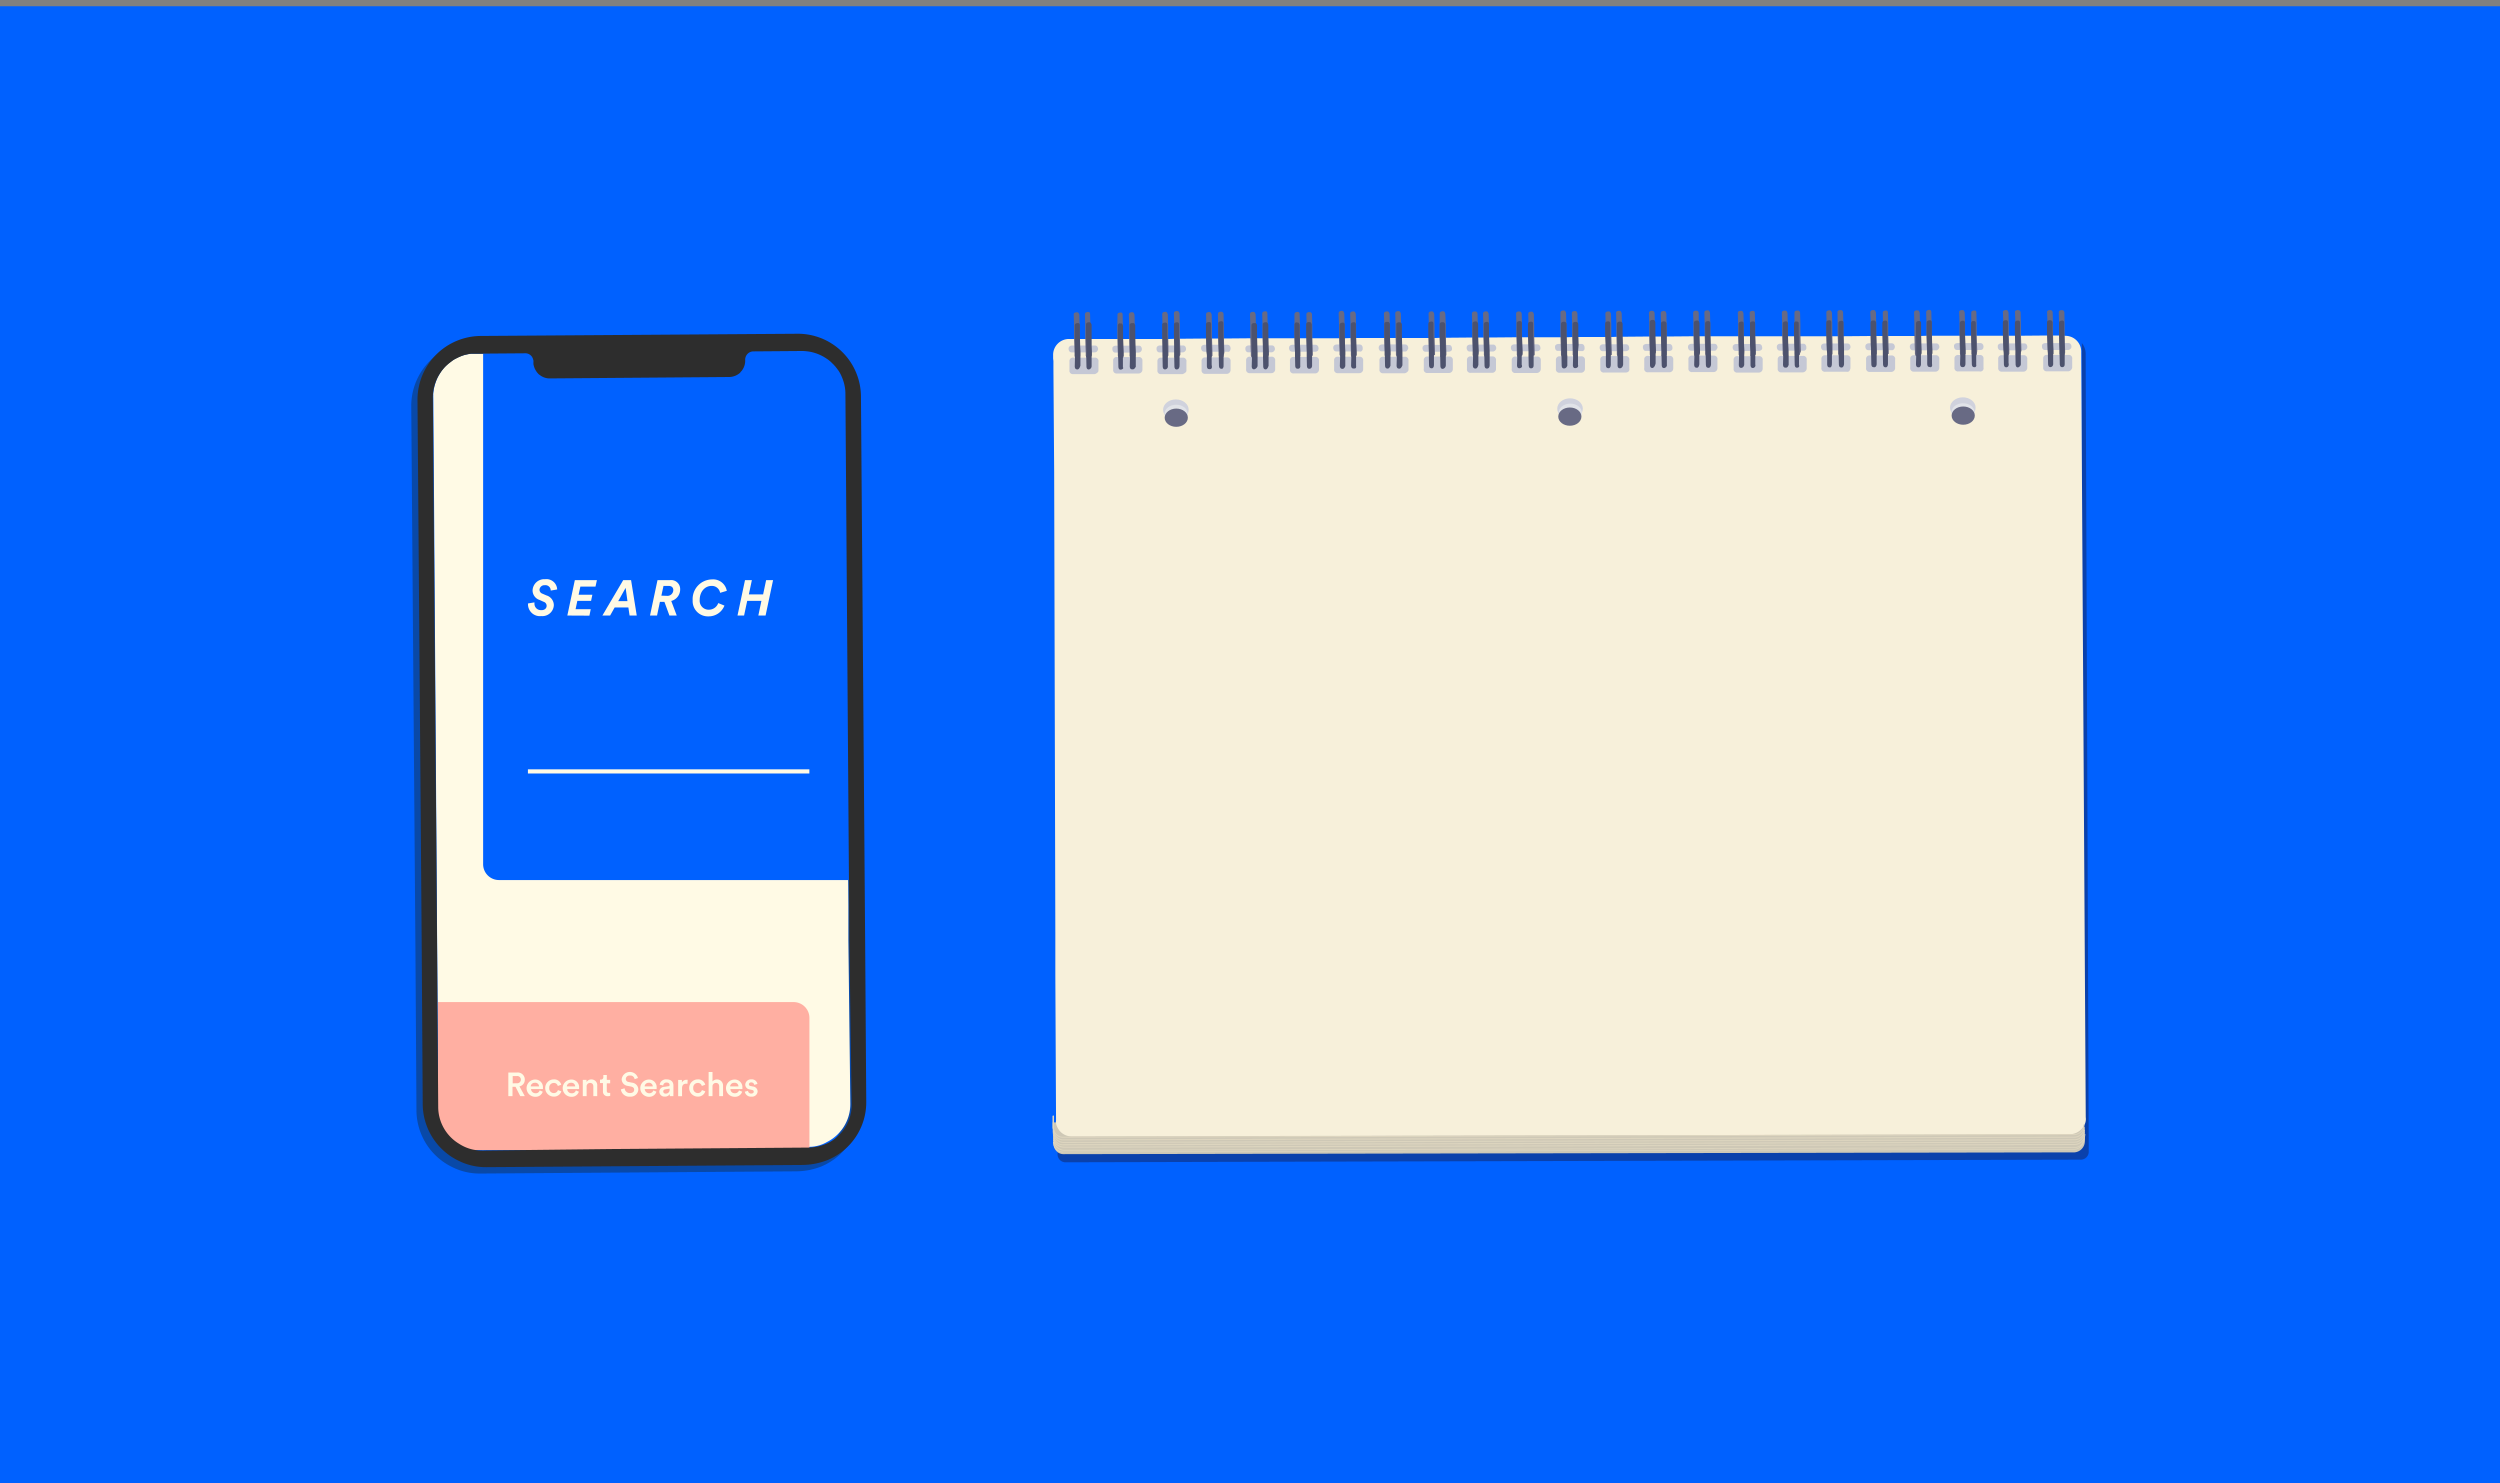 <svg id="Layer_1" data-name="Layer 1" xmlns="http://www.w3.org/2000/svg" viewBox="0 0 600 356"><rect x="0" y="0" width="600" height="356" fill="#808080" stroke="none"/><defs><style>.cls-1{fill:#0061ff;}.cls-2{fill:#fbc304;}.cls-3{fill:#19163a;opacity:0.42;isolation:isolate;}.cls-4{fill:#cec8b6;}.cls-5{fill:#f7f0da;}.cls-6{fill:#ddd5bf;}.cls-7{fill:none;}.cls-8{fill:#c5c8d5;}.cls-9{fill:#686a84;}.cls-10{fill:#4d526d;}.cls-11{fill:#d0d2dd;}.cls-12{fill:#e1e3e8;}.cls-13{fill:#123660;opacity:0.55;}.cls-14{fill:#fffae5;}.cls-15{fill:#ffafa2;}.cls-16{fill:#2d2d2d;}</style></defs><title>search-splash</title><rect class="cls-1" y="1.5" width="600" height="356"/><path class="cls-2" d="M362.33,178.49a5.82,5.82,0,0,0-.54-1A4.9,4.9,0,0,1,362.33,178.49Z"/><path class="cls-3" d="M499.65,82.34h0a4.14,4.14,0,0,1,.91,2.82l.74,191.16a1.92,1.92,0,0,1-2,2l-243.48.63a1.9,1.9,0,0,1-2-2l0-2.6h0l.21,0,.41,0h.93l243.89-.67"/><path class="cls-4" d="M497.89,276.57,255.33,277a2.35,2.35,0,0,1-2.43-2.35l-.06-.62-.07-.61,0-.53-.06-.61-.06-.62,0-2.29h0l.41,0,246.7-.65.41-.05,0,1.15.06.61.06.62,0,1.14.08,1.76A2.71,2.71,0,0,1,497.89,276.57Z"/><path class="cls-5" d="M500.32,269.87a4,4,0,0,1-3.6,2.35l-239.44.52a3.78,3.78,0,0,1-3.57-2.33,2.58,2.58,0,0,1-.26-1.53h0l-.17-34.82V223.87L253,113.36l-.18-24.84V87.38l0-.73-.07-.62,0-.73a3.81,3.81,0,0,1,4-3.94l1.46,0h1.14l1.67,0h1.14l6.56,0h1.14l1.67,0h1.14l6.76,0h0l1.15,0,1.55-.06h1.14l6.65-.06h0l1.14,0,1.67,0h0l1.14,0,6.65-.06h1.15l1.66,0h1.15l6.55,0,1.14,0,1.67,0,1.14,0,6.77,0h1.14l1.55-.06h8.11l1.15,0,1.55,0,1.14,0,6.77,0h1.14l1.55-.06,1.14,0,6.65-.06h1.15l1.66,0h1.15l6.64-.06h0l1.15,0,1.66,0,1.15,0,6.76,0h1.14l1.56-.06h1.14l6.76,0h1.14l1.56-.06h1.14l6.65-.06h0l1.14,0,1.67,0h0l1.14,0,6.65-.06h1.14l1.67,0h1.14l6.76,0,1.15,0,1.55,0,1.14,0,6.76,0h1.15l1.66,0h1.15l6.44,0h1.14l1.67,0,1.14,0,6.65-.06,1.14,0,1.67,0h1.14l6.77,0h1.14l1.55-.06h1.14l6.77,0,1.14,0,1.67,0h1.14l6.44,0h1.15l1.66,0h1.14l6.65-.06,1.15,0,1.66,0h0l1.15,0,.32.08a3.8,3.8,0,0,1,3.94,4l1.09,183.54A3,3,0,0,1,500.32,269.87Z"/><path class="cls-6" d="M255.15,273.08a2.44,2.44,0,0,1-1.72-.69,2.57,2.57,0,0,1-.76-1.78v-1.14l0-1.68h.25l0,1.67v1.14a2.32,2.32,0,0,0,.68,1.6,2.16,2.16,0,0,0,1.62.62l242.55-.64a2.21,2.21,0,0,0,2.22-2.3h.25a2.49,2.49,0,0,1-2.47,2.55l-242.55.64Z"/><path class="cls-6" d="M255.22,273.7a2.44,2.44,0,0,1-1.73-.69,2.52,2.52,0,0,1-.75-1.78l-.07-.61v-1.15l0-1.68h.25l0,1.67v1.14l.06.6a2.32,2.32,0,0,0,.69,1.62,2.16,2.16,0,0,0,1.61.62l242.55-.64a2.29,2.29,0,0,0,1.6-.69,2.16,2.16,0,0,0,.62-1.61h.25a2.43,2.43,0,0,1-.69,1.8,2.57,2.57,0,0,1-1.78.76l-242.54.64Z"/><path class="cls-6" d="M255.07,274.89a.88.88,0,0,1-.29-.05l-.2,0h0a2.46,2.46,0,0,1-1.79-2.44H253a2.22,2.22,0,0,0,1.58,2.19,1.09,1.09,0,0,1,.26,0,.53.53,0,0,0,.41,0h.05L497.84,274l.61-.06a2.32,2.32,0,0,0,1.62-2.24h.25a2.56,2.56,0,0,1-1.82,2.48l-.64.07-242.53.64A.63.63,0,0,1,255.07,274.89Z"/><path class="cls-6" d="M255.36,275.46a3,3,0,0,1-1.81-.68,2.15,2.15,0,0,1-.74-1.8h.25a1.91,1.91,0,0,0,.65,1.59,2.67,2.67,0,0,0,1.66.63l242.54-.64a2.54,2.54,0,0,0,1.6-.65,2.35,2.35,0,0,0,.71-1.77h.25a2.58,2.58,0,0,1-2.55,2.66Z"/><path class="cls-6" d="M255.34,276.19a2.68,2.68,0,0,1-2.23-1.41,2.82,2.82,0,0,1-.35-1.26l.25,0a2.52,2.52,0,0,0,2.33,2.44l242.54-.64h0a2.31,2.31,0,0,0,2-1.2,1.51,1.51,0,0,0,.24-.91l0-.32.24,0c0,.11,0,.22,0,.31a1.61,1.61,0,0,1-.29,1,2.56,2.56,0,0,1-2.23,1.31h0Z"/><path class="cls-6" d="M255.14,276.62a2.35,2.35,0,0,1-2.36-1.94l-.07-.63.25,0,.07.62a2.1,2.1,0,0,0,2.11,1.73h0l242.55-.64a2.14,2.14,0,0,0,2.17-1.78,1,1,0,0,1,.06-.38,1.2,1.2,0,0,0,.08-.28l.25,0a2.46,2.46,0,0,1-.09.31.63.63,0,0,0-.05.29v0h0a2.39,2.39,0,0,1-2.42,2l-242.55.64Z"/><path class="cls-6" d="M255.28,274.32a2.48,2.48,0,0,1-2.48-2.47l-.13-1.23v-1.15l0-1.68h.25l0,1.67v1.14l.13,1.22a2.22,2.22,0,0,0,2.23,2.24h.07l242.54-.65a2.28,2.28,0,0,0,1.61-.68,2.24,2.24,0,0,0,.62-1.61h.25a2.48,2.48,0,0,1-2.47,2.55l-242.55.65Z"/><line class="cls-7" x1="479.44" y1="84.01" x2="479.47" y2="82.34"/><line class="cls-7" x1="486.44" y1="82.35" x2="486.41" y2="84.02"/><path class="cls-8" d="M485.59,89.2H480.5a.83.83,0,0,1-.93-.95V86.18a.83.83,0,0,1,.94-.93h5.1a.82.82,0,0,1,.93.94v2.08A.93.93,0,0,1,485.59,89.2Z"/><path class="cls-8" d="M485.79,84.08l-5.62,0c-.41,0-.66-.35-.7-.76l0-.2c-.05-.42.34-.66.76-.71l5.62,0c.41,0,.66.34.7.76l0,.2A.9.9,0,0,1,485.79,84.08Z"/><path class="cls-9" d="M482.15,85.08h0c-.19.23-.37.46-.58.48a.84.84,0,0,1-.54-.26.13.13,0,0,1,0-.2l-.09-.82-.05-1.56-.08-2.7,0-2.28L480.7,75c-.05-.41.25-.54.66-.59l.21,0c.32.07.34.28.47.58l.07,2.69,0,2.29.07,2.7.06,1.55,0,.73Z"/><path class="cls-10" d="M481.53,88.16c-.41,0-.54-.25-.59-.66L480.89,85l0-.21-.08-.82-.06-1.56-.07-2.69,0-2.29c0-.41.26-.54.67-.59l.2,0c.32.07.34.28.37.48l0,2.29.07,2.7.06,1.55,0,.73,0,.21h0l0,2.28C482.22,87.78,481.94,88.12,481.53,88.16Z"/><path class="cls-9" d="M484.92,84.69a.46.46,0,0,1-.07.32.93.93,0,0,1-.49.37.89.89,0,0,1-.54-.26.14.14,0,0,1,0-.21h0l0-.73-.05-1.55-.07-2.7,0-2.28L483.6,75c-.05-.41.25-.55.66-.59a.15.15,0,0,0,.21,0,.66.66,0,0,1,.48.58l.07,2.69h0l0,2.29.08,2.69h0l.05,1.56Z"/><path class="cls-10" d="M484.34,88.19c-.41,0-.54-.26-.59-.67L483.7,85l0-.21h0l0-.73h0l-.06-1.55-.07-2.7,0-2.28c0-.42.26-.55.67-.59l.21,0c.32.07.34.27.36.48h0l0,2.28.07,2.7h0L485,84l0,.73,0,.42,0,2.28C485,87.8,484.64,88.05,484.34,88.19Z"/><path class="cls-8" d="M496.4,89.12h-5.1a.83.83,0,0,1-.93-.94V86.11a.82.82,0,0,1,.94-.93h5.09a.82.82,0,0,1,.93.94v2.08A1.08,1.08,0,0,1,496.4,89.12Z"/><path class="cls-8" d="M496.39,84l-5.62,0c-.41,0-.66-.34-.7-.75l0-.21c-.05-.41.34-.66.76-.7l5.62,0c.41,0,.66.35.7.76l0,.21A.92.92,0,0,1,496.39,84Z"/><path class="cls-9" d="M492.75,85h0c-.18.22-.37.45-.57.47a.88.88,0,0,1-.55-.25.15.15,0,0,1,0-.21l-.09-.82,0-1.56L491.4,80l0-2.29L491.3,75c-.05-.41.25-.55.66-.59a.15.15,0,0,0,.21,0,.63.63,0,0,1,.47.57l.08,2.7,0,2.28.07,2.7.06,1.55,0,.73Z"/><path class="cls-10" d="M492.13,88.11c-.41,0-.54-.26-.59-.67L491.49,85l0-.21-.08-.82-.06-1.55-.07-2.7,0-2.28c0-.42.26-.55.67-.59a.15.15,0,0,0,.21,0,.64.64,0,0,1,.47.57l0,2.29.07,2.69.06,1.56,0,.73,0,.2h0l0,2.29C492.82,87.72,492.54,88.06,492.13,88.11Z"/><path class="cls-9" d="M495.47,85.16a.85.85,0,0,1-.48.36.83.83,0,0,1-.55-.25c-.11-.09,0-.21-.14-.3h0l0-.73-.05-1.55-.07-2.7,0-2.28-.07-2.7c-.05-.41.25-.55.66-.59a.15.15,0,0,0,.21,0,.63.63,0,0,1,.47.57l.05,2.49h0l0,2.29.07,2.7h0l.06,1.55,0,.73A.54.54,0,0,0,495.47,85.16Z"/><path class="cls-10" d="M494.94,88.13c-.41,0-.54-.26-.59-.67L494.3,85l0-.2h0l0-.74-.06-1.55-.07-2.7,0-2.28c-.05-.41.25-.55.66-.59l.21,0c.32.07.34.28.36.48h0l0,2.29.07,2.69h0l.06,1.56,0,.73,0,.41,0,2.28C495.54,87.86,495.35,88.09,494.94,88.13Z"/><line class="cls-7" x1="465.33" y1="82.35" x2="465.41" y2="84.11"/><line class="cls-7" x1="458.24" y1="84.13" x2="458.27" y2="82.46"/><path class="cls-8" d="M464.48,89.2h-5.09a.83.83,0,0,1-.93-.95V86.18a.83.83,0,0,1,.94-.93h5.1a.82.82,0,0,1,.93.94v2.08A.93.93,0,0,1,464.48,89.2Z"/><path class="cls-8" d="M464.68,84.08l-5.62,0c-.41,0-.66-.35-.7-.76l0-.21c0-.41.34-.66.76-.7l5.62,0c.41,0,.65.34.7.75l0,.21C465.37,83.7,465,84.15,464.68,84.08Z"/><path class="cls-9" d="M460.9,84.79a.52.52,0,0,1-.16.43c-.09.11-.28.34-.48.36a.87.87,0,0,1-.55-.26c-.11-.09,0-.2-.13-.29h0l0-.73-.06-1.56-.07-2.7,0-2.28-.07-2.7c0-.41.25-.54.67-.59a.13.13,0,0,0,.2,0c.32.07.34.28.48.58l.07,2.69h0l0,2.29.07,2.7.05,1.55Z"/><path class="cls-10" d="M460.42,88.16c-.41,0-.54-.25-.59-.66l.07-2.4,0-.21h0l0-.73h0l0-1.55-.07-2.7,0-2.28c0-.42.25-.55.67-.59l.2,0c.32.07.34.27.36.48h0l0,2.28.07,2.7.06,1.55,0,.73-.16.44,0,2.28C461,87.89,460.74,88.23,460.42,88.16Z"/><path class="cls-9" d="M463.74,85h0c-.19.23-.37.46-.58.48s-.43-.17-.55-.26,0-.2-.13-.3h0l0-.73-.06-1.55-.07-2.7,0-2.28-.07-2.7c0-.41.26-.54.67-.59l.2,0c.32.07.34.28.37.48l.07,2.7h0l0,2.29.07,2.69.05,1.56,0,.73h0Z"/><path class="cls-10" d="M463.12,88.09c-.41,0-.55-.25-.59-.67l0-2.49,0-.2h0l0-.73-.06-1.56-.07-2.69,0-2.29c0-.41.26-.54.67-.59l.2,0c.32.07.34.28.37.48h0l0,2.29.07,2.7.06,1.55,0,.73h0l0,.21-.09.11,0,2.28C463.83,87.91,463.55,88.26,463.12,88.09Z"/><path class="cls-8" d="M475.08,89.14H470a.82.82,0,0,1-.93-.94V86.13a.82.82,0,0,1,.94-.93h5.1a.82.82,0,0,1,.93.94v2.08A.77.77,0,0,1,475.08,89.14Z"/><path class="cls-8" d="M475.28,84l-5.62,0c-.41,0-.66-.34-.7-.76l0-.2c-.05-.41.34-.66.76-.7l5.62,0c.41,0,.66.35.7.76l0,.2C476,83.85,475.69,84,475.28,84Z"/><path class="cls-9" d="M471.64,85h0c-.18.22-.37.45-.57.47a.88.88,0,0,1-.55-.25c-.11-.1,0-.21-.14-.3h0l0-.73-.05-1.56L470.29,80l0-2.29L470.19,75c-.05-.42.25-.55.66-.59a.15.15,0,0,0,.21,0c.32.07.34.27.47.57l.08,2.7h0l0,2.28.07,2.7h0l.06,1.55,0,.73Z"/><path class="cls-10" d="M471,88.11c-.41,0-.54-.26-.59-.67l.07-2.4,0-.2h0l0-.74h0l-.06-1.55-.07-2.7,0-2.28c0-.41.25-.55.67-.59l.2,0c.32.07.34.28.36.48h0l0,2.29.07,2.69.06,1.56,0,.73,0,.2h0l0,2.29C471.73,87.93,471.34,88.18,471,88.11Z"/><path class="cls-9" d="M474.43,84.84a.46.46,0,0,1-.07.32.85.85,0,0,1-.48.36.88.88,0,0,1-.55-.25c-.11-.09,0-.21-.14-.3l0-.73-.05-1.55h0L473.1,80l0-2.29h0l0-2.6c0-.41.26-.55.67-.59l.2,0c.32.07.34.28.36.48l.08,2.7h0l0,2.28h0l.07,2.7.06,1.55h0Z"/><path class="cls-10" d="M473.83,88.13c-.41,0-.54-.26-.59-.67L473.19,85l0-.21,0-.73-.06-1.55h0l-.07-2.7,0-2.28h0c.07-.32.25-.55.57-.48l.21,0c.32.07.34.28.36.48h0l0,2.29h0l.07,2.7,0,1.55h0l.09.82-.07.32,0,2.29C474.43,87.86,474.15,88.2,473.83,88.13Z"/><line class="cls-7" x1="444.13" y1="82.46" x2="444.09" y2="84.13"/><line class="cls-7" x1="437.03" y1="84.24" x2="436.96" y2="82.48"/><path class="cls-8" d="M443.16,89.22h-5.09a.83.83,0,0,1-.93-1V86.2a.83.83,0,0,1,.95-.93h5.09a.82.82,0,0,1,.93.94v2.08C444.06,88.81,443.8,89.36,443.16,89.22Z"/><path class="cls-8" d="M443.36,84.1l-5.62,0c-.41,0-.66-.35-.7-.76l0-.2c0-.42.35-.66.76-.71l5.62,0c.41,0,.66.34.7.75l0,.21C444,83.83,443.78,84.06,443.36,84.1Z"/><path class="cls-9" d="M439.72,85.1h0c-.18.23-.37.46-.57.48a.87.87,0,0,1-.55-.26.14.14,0,0,1,0-.2l-.08-.83-.06-1.55-.07-2.7,0-2.28-.07-2.7c0-.41.25-.54.67-.59l.2,0c.32.07.34.28.48.58l.07,2.69,0,2.29.07,2.69,0,1.56,0,.73Z"/><path class="cls-10" d="M439.11,88.18c-.42,0-.55-.25-.59-.66l0-2.49,0-.21-.09-.82-.06-1.56-.07-2.69,0-2.29c0-.41.25-.55.66-.59l.21,0c.32.07.34.28.36.48l0,2.29.07,2.69.06,1.56,0,.73,0,.21h0l0,2.28C439.7,87.91,439.43,88.25,439.11,88.18Z"/><path class="cls-9" d="M442.4,84.83a.48.48,0,0,1-.07.32c-.09.11-.28.34-.48.36a.89.89,0,0,1-.55-.26c-.11-.09,0-.2-.14-.3h0l0-.73-.05-1.55-.08-2.7,0-2.28L441,75c-.05-.41.25-.54.66-.59a.14.14,0,0,0,.21,0,.64.64,0,0,1,.47.58l.07,2.69h0l0,2.29.07,2.69h0l.06,1.56Z"/><path class="cls-10" d="M441.92,88.2c-.42,0-.55-.25-.59-.66l-.05-2.49,0-.21h0l0-.73h0l0-1.55-.07-2.7,0-2.29c0-.41.25-.54.67-.58l.2,0c.32.08.34.28.36.49h0l0,2.28.07,2.7h0l.06,1.55,0,.73,0,.41,0,2.29C442.51,87.93,442.24,88.28,441.92,88.2Z"/><path class="cls-8" d="M453.88,89.26h-5.1a.82.82,0,0,1-.92-.94V86.24a.82.82,0,0,1,.94-.93h5.1a.83.83,0,0,1,.93,1v2.08A.94.94,0,0,1,453.88,89.26Z"/><path class="cls-8" d="M454,84.05l-5.62,0c-.41,0-.65-.34-.7-.76l0-.2c0-.41.35-.66.76-.7l5.62,0c.41,0,.66.35.7.76l0,.2C454.67,83.87,454.28,84.12,454,84.05Z"/><path class="cls-9" d="M450.32,85.05h0c-.18.22-.36.45-.57.47a.91.91,0,0,1-.55-.25c-.11-.1,0-.21-.13-.3l0-.73L449,82.68,449,80l0-2.29L448.87,75c0-.42.26-.55.67-.59l.2,0c.32.07.34.27.48.57l.07,2.7,0,2.28.07,2.7.06,1.55,0,.73Z"/><path class="cls-10" d="M449.71,88.13c-.41,0-.55-.26-.59-.67L449.07,85l0-.21,0-.73L449,82.48l-.07-2.7,0-2.28c0-.41.26-.55.67-.59a.14.14,0,0,0,.2,0,.65.65,0,0,1,.48.57l0,2.29.07,2.69.05,1.56,0,.73,0,.2h0l0,2.29C450.42,88,450,88.2,449.71,88.13Z"/><path class="cls-9" d="M453,85.18a.82.82,0,0,1-.48.36c-.21,0-.43-.16-.55-.25a.15.15,0,0,1,0-.21h0l0-.73L452,82.8l-.07-2.7,0-2.28-.07-2.7c0-.41.26-.55.67-.59l.21,0c.32.07.34.28.36.48l.07,2.7h0l0,2.28.07,2.7h0l.06,1.55,0,.73C453.11,84.86,453.13,85.07,453,85.18Z"/><path class="cls-10" d="M452.52,88.15c-.41,0-.55-.26-.59-.67L451.88,85l0-.21h0l0-.73-.06-1.55-.07-2.7,0-2.28c0-.41.26-.55.67-.59l.2,0c.32.07.34.28.36.48h0l0,2.29.07,2.69h0l.06,1.56,0,.73,0,.41,0,2.28C453.11,87.88,452.84,88.22,452.52,88.15Z"/><line class="cls-7" x1="422.93" y1="82.58" x2="422.89" y2="84.24"/><line class="cls-7" x1="415.81" y1="84.14" x2="415.75" y2="82.59"/><path class="cls-8" d="M422.08,89.42H417a.82.82,0,0,1-.93-.94V86.41a.83.83,0,0,1,.95-.93h5.09a.83.83,0,0,1,.93,1v2.07A.94.94,0,0,1,422.08,89.42Z"/><path class="cls-8" d="M422.16,84.22l-5.62,0c-.41,0-.66-.35-.7-.76l0-.2c0-.41.35-.66.76-.7l5.62,0c.41,0,.66.35.7.76l0,.2C423,83.92,422.57,84.17,422.16,84.22Z"/><path class="cls-9" d="M418.59,84.9a.54.54,0,0,1-.16.43c-.09.11-.28.34-.48.36a.88.88,0,0,1-.55-.25c-.11-.1,0-.21-.13-.3h0l0-.73-.05-1.56-.07-2.69,0-2.29-.07-2.69c-.05-.42.25-.55.66-.59a.15.15,0,0,0,.21,0c.32.07.34.27.48.57l.07,2.7h0l0,2.28.08,2.7.05,1.55Z"/><path class="cls-10" d="M417.9,88.3c-.41,0-.54-.26-.59-.67l.07-2.4,0-.21h0l0-.73h0l-.06-1.55-.07-2.7,0-2.28c0-.41.26-.55.67-.59l.2,0c.32.07.34.27.36.48h0l0,2.29.07,2.69.06,1.56,0,.73,0,.41,0,2.28C418.5,88,418.32,88.25,417.9,88.3Z"/><path class="cls-9" d="M421.22,85.15h0c-.19.22-.37.45-.58.47a.84.84,0,0,1-.54-.26.13.13,0,0,1,0-.2h0l0-.73-.05-1.56L420,80.18l0-2.29-.07-2.69c-.05-.41.25-.55.66-.59l.21,0c.32.07.34.27.36.48l.07,2.7h0l0,2.28.07,2.7.06,1.55,0,.73h0Z"/><path class="cls-10" d="M420.71,88.32c-.41,0-.54-.26-.59-.67l0-2.49,0-.21h0l0-.73L420,82.67,420,80l0-2.28c-.05-.41.25-.55.66-.59l.21,0c.32.07.34.27.36.48h0l0,2.28.07,2.7.06,1.55,0,.74h0l0,.2-.09.12,0,2.28A.64.64,0,0,1,420.71,88.32Z"/><path class="cls-8" d="M432.68,89.37h-5.1a.82.82,0,0,1-.93-.94V86.35a.82.82,0,0,1,.94-.93h5.09a.82.82,0,0,1,.93.94v2.08A1,1,0,0,1,432.68,89.37Z"/><path class="cls-8" d="M432.76,84.16l-5.62,0c-.41,0-.66-.35-.7-.76l0-.21c0-.41.35-.66.76-.7l5.62,0c.41,0,.66.35.7.76l0,.21A.63.63,0,0,1,432.76,84.16Z"/><path class="cls-9" d="M429,85.27a.85.85,0,0,1-.48.36.83.83,0,0,1-.55-.25c-.11-.09,0-.21-.13-.3h0l0-.73-.05-1.55-.07-2.7,0-2.28-.07-2.7c0-.41.25-.55.67-.59a.14.14,0,0,0,.2,0c.32.07.34.28.48.57l.07,2.7h0l0,2.28.07,2.7h0l.05,1.56,0,.73C429.1,85,429.12,85.16,429,85.27Z"/><path class="cls-10" d="M428.5,88.24c-.41,0-.54-.26-.58-.67l.06-2.4,0-.2h0l0-.73-.06-1.56L427.86,80l0-2.29c0-.41.26-.54.67-.59l.2,0c.32.07.34.28.37.48h0l0,2.29.07,2.7.06,1.55,0,.73.05.41,0,2.29C429.1,88,429,88.29,428.5,88.24Z"/><path class="cls-9" d="M432,84.86a.46.46,0,0,1-.07.32c-.09.11-.27.34-.48.36a.91.91,0,0,1-.55-.25c-.11-.09,0-.21-.13-.3l0-.73-.06-1.56h0L430.67,80l0-2.29h0l0-2.6c0-.41.26-.55.67-.59a.15.15,0,0,0,.21,0,.63.63,0,0,1,.47.57l.07,2.7h0l0,2.28h0l.07,2.7.06,1.56h0Z"/><path class="cls-10" d="M431.31,88.26c-.41,0-.54-.25-.58-.67l-.05-2.49,0-.2,0-.73-.05-1.56h0l-.07-2.69,0-2.29h0c.07-.32.25-.55.57-.47l.21,0c.32.08.34.28.36.49h0l0,2.28h0l.07,2.7.06,1.55h0l0,.73-.07.32,0,2.29C431.91,88,431.73,88.22,431.31,88.26Z"/><line class="cls-7" x1="401.5" y1="82.5" x2="401.46" y2="84.17"/><line class="cls-7" x1="394.4" y1="84.28" x2="394.44" y2="82.61"/><path class="cls-8" d="M400.65,89.35h-5.1a.83.83,0,0,1-.93-1V86.34a.82.82,0,0,1,.94-.93h5.09a.82.82,0,0,1,.93.94v2.08A.92.92,0,0,1,400.65,89.35Z"/><path class="cls-8" d="M400.64,84.26,395,84.21c-.41.05-.66-.34-.7-.76l0-.2c-.05-.41.34-.66.76-.7l5.62,0c.41,0,.66.35.7.76l0,.2C401.44,84,401.05,84.21,400.64,84.26Z"/><path class="cls-9" d="M397.18,85a.4.4,0,0,1-.07.32c-.09.11-.27.34-.48.36a.91.91,0,0,1-.55-.25c-.11-.1,0-.21-.13-.3l0-.73-.06-1.56-.07-2.69h0l0-2.29-.07-2.69c0-.42.26-.55.67-.59a.14.14,0,0,0,.2,0,.64.64,0,0,1,.48.57l.07,2.7h0l0,2.28.07,2.7.06,1.55Z"/><path class="cls-10" d="M396.59,88.32c-.41,0-.55-.26-.59-.67L396,85.16V84l-.06-1.56,0-2.81h0l0-2.28c0-.41.26-.55.67-.59a.14.14,0,0,0,.2,0c.32.07.35.27.48.57h0l0,2.29.07,2.69.06,1.56h0l0,.73-.07.32,0,2.28C397.18,88.05,396.79,88.29,396.59,88.32Z"/><path class="cls-9" d="M399.81,85.28c-.09.11-.28.34-.48.36a.88.88,0,0,1-.55-.25.15.15,0,0,1,0-.21h0l0-.73-.06-1.56-.07-2.69,0-2.29-.07-2.69c0-.41.26-.55.67-.59l.2,0c.32.07.34.27.48.57l.07,2.7,0,2.28L400,83l.05,1.56,0,.73C400,85.05,399.9,85.17,399.81,85.28Z"/><path class="cls-10" d="M399.4,88.34c-.41,0-.55-.26-.59-.67l-.05-2.49,0-.21h0l0-.73-.06-1.55-.07-2.7,0-2.28c0-.41.26-.55.67-.59a.14.14,0,0,0,.2,0,.65.65,0,0,1,.48.57L400,80l0,2.81,0,1.55,0,.73.05.41,0,2.29A.89.89,0,0,1,399.4,88.34Z"/><path class="cls-8" d="M411.25,89.3h-5.1a.82.82,0,0,1-.93-.94V86.28a.82.82,0,0,1,.94-.93h5.09a.83.83,0,0,1,.93,1v2.08A.93.93,0,0,1,411.25,89.3Z"/><path class="cls-8" d="M411.45,84.18l-5.62,0c-.41,0-.66-.35-.71-.76l0-.21c0-.41.35-.66.76-.7l5.62,0c.41,0,.66.35.7.76l0,.21C412,83.91,411.77,84.25,411.45,84.18Z"/><path class="cls-9" d="M407.81,85.18h0c-.19.23-.37.45-.58.48a.89.89,0,0,1-.54-.26c-.12-.09,0-.21-.14-.3l0-.73-.06-1.55h0l-.07-2.7h0l0-2.28-.07-2.7c0-.41.26-.55.67-.59a.15.15,0,0,0,.21,0,.65.65,0,0,1,.47.57l0,2.81,0,2.29h0l.07,2.7.05,1.55,0,.73Z"/><path class="cls-10" d="M407.19,88.26c-.41,0-.55-.26-.59-.67l.06-2.4V84.05l-.06-1.55-.07-2.7h0l0-2.28c0-.42.26-.55.67-.59l.21,0c.32.07.34.27.47.57l0,2.29h0l.07,2.69L408,84h0l0,.73-.07.32-.09.11,0,2.28C407.78,88,407.51,88.33,407.19,88.26Z"/><path class="cls-9" d="M410.41,85.22a.85.85,0,0,1-.48.36c-.21,0-.43-.16-.55-.25s0-.21-.13-.3h0l0-.73-.06-1.55-.07-2.7,0-2.29-.07-2.69c0-.41.25-.55.67-.59l.2,0c.32.07.34.27.48.57l.07,2.7,0,2.28.07,2.7h0l.05,1.55,0,.74Z"/><path class="cls-10" d="M410,88.28c-.41,0-.55-.25-.59-.67l-.05-2.49,0-.2h0l0-.73-.06-1.56-.07-2.69,0-2.29c0-.41.26-.55.67-.59l.2,0c.32.07.35.28.37.48l0,2.29.08,2.69h0l.05,1.56,0,.73.05.41,0,2.29C410.59,88,410.32,88.35,410,88.28Z"/><line class="cls-7" x1="380.3" y1="82.62" x2="380.26" y2="84.28"/><line class="cls-7" x1="373.29" y1="84.28" x2="373.24" y2="82.72"/><path class="cls-8" d="M379.44,89.46h-5.09a.82.82,0,0,1-.93-.94V86.45a.83.83,0,0,1,.95-.93h5.09a.83.83,0,0,1,.93.95v2.07A.94.94,0,0,1,379.44,89.46Z"/><path class="cls-8" d="M379.53,84.26l-5.62-.05c-.41.05-.66-.34-.7-.76l0-.2c-.05-.41.34-.66.76-.7l5.62,0c.41,0,.66.35.7.76l0,.2A.63.63,0,0,1,379.53,84.26Z"/><path class="cls-9" d="M375.8,85.37c-.1.11-.28.34-.49.36a.88.88,0,0,1-.54-.25c-.12-.1,0-.21-.14-.3h0l0-.73-.05-1.56-.08-2.69,0-2.29,0-2.81c0-.41.25-.54.66-.59l.21,0c.32.07.34.28.48.58l.07,2.69,0,2.29.08,2.69.05,1.56,0,.73Z"/><path class="cls-10" d="M375.39,88.43c-.42,0-.55-.26-.59-.67l-.05-2.49,0-.21h0l0-.73h0l-.05-1.55-.07-2.7,0-2.28c0-.41.25-.55.67-.59a.14.14,0,0,0,.2,0,.65.65,0,0,1,.48.57l0,2.29.08,2.69.05,1.56,0,.73.05.41,0,2.29C376,88.16,375.8,88.39,375.39,88.43Z"/><path class="cls-9" d="M378.7,85.28h0c-.19.22-.37.45-.58.47a.88.88,0,0,1-.54-.25c-.12-.09,0-.21-.14-.3h0l0-.73-.05-1.56-.08-2.69,0-2.29-.07-2.69c-.05-.41.25-.55.66-.59l.21,0c.32.07.34.27.47.57l.07,2.7,0,2.28.07,2.7-.05,1.46,0,.73Z"/><path class="cls-10" d="M378.08,88.36c-.41,0-.54-.26-.59-.67l.07-2.4,0-.2h0l0-.73h0l-.05-1.56-.07-2.7,0-2.28c0-.41.25-.55.67-.59a.14.14,0,0,0,.2,0,.65.65,0,0,1,.48.57l0,2.29.08,2.7-.15,1.57,0,.73,0,.21h0l0,2.28C378.88,88.07,378.49,88.31,378.08,88.36Z"/><path class="cls-8" d="M390.05,89.41H385a.82.82,0,0,1-.93-.94V86.39a.83.83,0,0,1,.95-.93h5.09a.82.82,0,0,1,.93.94v2.08C391.15,89,390.78,89.44,390.05,89.41Z"/><path class="cls-8" d="M390.24,84.29l-5.62,0c-.41,0-.66-.35-.7-.76l0-.21c0-.41.35-.66.76-.7l5.62,0c.41,0,.66.35.7.76l0,.21C391.05,84,390.66,84.25,390.24,84.29Z"/><path class="cls-9" d="M386.51,85.41c-.09.11-.27.34-.48.36s-.43-.17-.55-.26a.14.14,0,0,1,0-.2h0l0-.73L385.43,83l-.07-2.69,0-2.29-.07-2.7c0-.41.26-.54.67-.58l.21,0c.32.07.34.28.47.58l.07,2.69,0,2.29.07,2.7.06,1.55,0,.73C386.58,85.09,386.49,85.2,386.51,85.41Z"/><path class="cls-10" d="M386,88.37c-.41,0-.55-.25-.59-.67l0-2.49,0-.2h0l0-.73-.06-1.56L385.23,80l0-2.29c0-.41.25-.54.67-.59l.2,0c.32.07.34.28.36.48l0,2.29.07,2.7.06,1.55,0,.73,0,.41,0,2.29C386.58,88.1,386.31,88.44,386,88.37Z"/><path class="cls-9" d="M389.3,85.22h0a.65.65,0,0,1-.57.48.89.89,0,0,1-.55-.26c-.11-.09,0-.2-.14-.3h0l0-.73L388,82.86l-.07-2.7,0-2.28-.07-2.7c-.05-.41.25-.55.66-.59l.21,0c.32.07.34.28.47.58l.08,2.69,0,2.29.07,2.69.06,1.56,0,.73Z"/><path class="cls-10" d="M388.8,88.39c-.42,0-.55-.25-.59-.66l0-2.49,0-.21h0l0-.73h0l-.06-1.55-.07-2.7,0-2.29c0-.41.25-.54.67-.59a.13.13,0,0,0,.2,0,.65.65,0,0,1,.48.58l0,2.28.07,2.7.05,1.55,0,.73,0,.21h0l0,2.29C389.48,88,389.21,88.35,388.8,88.39Z"/><line class="cls-7" x1="359.09" y1="82.73" x2="359.06" y2="84.4"/><line class="cls-7" x1="351.98" y1="84.3" x2="351.92" y2="82.74"/><path class="cls-8" d="M358.13,89.48H353a.82.82,0,0,1-.93-.94V86.47a.82.82,0,0,1,.94-.93h5.1a.84.84,0,0,1,.93,1v2.08A.93.93,0,0,1,358.13,89.48Z"/><path class="cls-8" d="M358.33,84.37l-5.62,0c-.41,0-.66-.35-.71-.76l0-.21c0-.41.35-.66.76-.7l5.62,0c.41,0,.66.35.71.76l0,.21A.9.9,0,0,1,358.33,84.37Z"/><path class="cls-9" d="M354.67,85.16c-.1.12,0,.21-.08.32h0a.82.82,0,0,1-.48.36c-.2,0-.43-.16-.54-.25s0-.21-.14-.3l0-.73L353.4,83h0l-.07-2.7,0-2.29-.07-2.69c0-.41.26-.55.67-.59a.15.15,0,0,0,.21,0,.63.63,0,0,1,.47.57l.07,2.7h0l0,2.28.07,2.7.06,1.55Z"/><path class="cls-10" d="M354.07,88.45c-.41,0-.55-.26-.59-.67l.06-2.4V84.24l-.06-1.55L353.4,80l0-2.28c0-.42.26-.55.67-.59l.21,0c.32.07.34.27.47.57h0l0,2.28.07,2.7.06,1.56h0l0,.73-.07.32,0,2.28C354.67,88.18,354.39,88.52,354.07,88.45Z"/><path class="cls-9" d="M357.29,85.41a.85.85,0,0,1-.48.36.91.91,0,0,1-.55-.25c-.11-.09,0-.21-.13-.3h0l0-.73-.06-1.55-.07-2.7L356,78l-.07-2.69c0-.41.25-.55.67-.59l.2,0c.32.07.34.27.48.57l.07,2.7,0,2.28.07,2.7h0l.05,1.55,0,.73Z"/><path class="cls-10" d="M356.88,88.47c-.41,0-.55-.26-.59-.67l-.05-2.49,0-.2h0l0-.73-.06-1.56-.07-2.69,0-2.29c0-.41.26-.55.67-.59l.21,0c.31.07.34.28.36.48l0,2.29.07,2.69h0l.05,1.56,0,.73.05.41,0,2.29C357.48,88.2,357.29,88.43,356.88,88.47Z"/><path class="cls-8" d="M368.84,89.52h-5.09a.83.83,0,0,1-.93-1V86.5a.82.82,0,0,1,.95-.92h5.09a.82.82,0,0,1,.93.94v2.08A1,1,0,0,1,368.84,89.52Z"/><path class="cls-8" d="M368.93,84.31l-5.62,0c-.41,0-.66-.35-.7-.76l0-.21c0-.41.35-.66.76-.7l5.62,0c.42,0,.66.35.71.76l0,.21C369.73,84,369.34,84.27,368.93,84.31Z"/><path class="cls-9" d="M365.29,85.31h0c-.19.23-.37.46-.58.48a.89.89,0,0,1-.54-.26c-.12-.09,0-.2-.14-.3l0-.73L364,83l-.07-2.7h0l0-2.28-.07-2.7c0-.41.26-.54.67-.59a.14.14,0,0,0,.21,0,.64.64,0,0,1,.47.58l.07,2.69h0l0,2.29.07,2.69.06,1.56,0,.73Z"/><path class="cls-10" d="M364.67,88.39c-.41,0-.55-.25-.59-.66l.07-2.4,0-1.15-.06-1.55-.07-2.7h0l0-2.28c-.05-.41.25-.55.66-.59l.21,0c.32.07.34.28.36.48h0l0,2.29.07,2.69.06,1.56,0,.73-.07.32-.1.11,0,2.29C365.47,88.1,365.08,88.35,364.67,88.39Z"/><path class="cls-9" d="M368,85.45c-.1.11-.28.34-.49.36a.84.84,0,0,1-.54-.26.13.13,0,0,1,0-.2h0l0-.73-.05-1.56-.07-2.69,0-2.29-.07-2.69c-.05-.42.25-.55.66-.59l.21,0c.32.07.34.27.48.57l.07,2.7,0,2.28.08,2.7.05,1.55,0,.73C368.08,85.13,368.1,85.33,368,85.45Z"/><path class="cls-10" d="M367.48,88.41c-.41,0-.55-.25-.59-.66l-.05-2.49,0-.21h0l0-.73-.06-1.55-.07-2.7,0-2.29c0-.41.26-.54.67-.58l.21,0c.32.07.34.28.36.49l0,2.28.07,2.7.05,1.55,0,.73,0,.41,0,2.29C368.08,88.14,367.89,88.37,367.48,88.41Z"/><line class="cls-7" x1="337.78" y1="82.75" x2="337.74" y2="84.42"/><path class="cls-8" d="M337.13,89.58H332a.82.82,0,0,1-.93-.94V86.56a.82.82,0,0,1,.94-.93h5.1a.83.83,0,0,1,.93.95v2.08C338.12,89.06,337.54,89.53,337.13,89.58Z"/><path class="cls-8" d="M337.22,84.37l-5.62-.05c-.41.05-.66-.34-.71-.75l0-.21c0-.41.35-.66.76-.7l5.62,0c.41,0,.66.35.71.76l0,.21C337.81,84.1,337.54,84.44,337.22,84.37Z"/><path class="cls-9" d="M333.48,85.48c-.09.11-.27.34-.48.36a.88.88,0,0,1-.54-.25c-.12-.09,0-.21-.14-.3h0l0-.73L332.29,83l-.07-2.69,0-2.29-.07-2.69c0-.41.26-.55.67-.59l.21,0c.31.07.34.27.47.57l.07,2.7,0,2.28.07,2.7h0l.06,1.55,0,.73C333.46,85.28,333.58,85.37,333.48,85.48Z"/><path class="cls-10" d="M333,88.45c-.41,0-.55-.26-.59-.67l-.05-2.49,0-.21h0l0-.73-.06-1.55-.07-2.7,0-2.28c0-.41.26-.55.67-.59a.15.15,0,0,0,.21,0,.65.65,0,0,1,.47.57l0,2.29.07,2.69.06,1.56,0,.73,0,.41,0,2.29C333.56,88.18,333.28,88.52,333,88.45Z"/><path class="cls-9" d="M336.27,85.3h0c-.09.11,0,.2,0,0-.18.22-.37.45-.57.47a.91.91,0,0,1-.55-.25c-.11-.1,0-.21-.13-.3h0l0-.73L335,82.93l-.07-2.69,0-2.29-.07-2.69c0-.42.25-.55.67-.59l.2,0c.32.07.34.27.48.57l.07,2.7,0,2.28.07,2.7.05,1.55,0,.73Z"/><path class="cls-10" d="M335.77,88.47c-.41,0-.55-.26-.59-.67l.06-2.4,0-.2h0l0-.73h0l-.06-1.56-.07-2.69,0-2.29c-.05-.41.25-.54.66-.59a.15.15,0,0,0,.21,0,.64.64,0,0,1,.47.58l0,2.28.07,2.7.06,1.55,0,.73,0,.21h0l0,2.28C336.37,88.2,336.09,88.54,335.77,88.47Z"/><path class="cls-8" d="M347.73,89.52h-5.09a.83.83,0,0,1-.93-1V86.5a.83.83,0,0,1,.95-.93h5.09a.82.82,0,0,1,.93.94v2.08A.93.93,0,0,1,347.73,89.52Z"/><path class="cls-8" d="M347.73,84.42l-5.62,0c-.42,0-.66-.35-.71-.76l0-.2c0-.41.35-.66.76-.71l5.62.05c.41-.05.66.35.7.76l0,.2C348.53,84.13,348.14,84.38,347.73,84.42Z"/><path class="cls-9" d="M344.09,85.43c-.1.11-.28.34-.49.36a.89.89,0,0,1-.54-.26.13.13,0,0,1,0-.2h0l0-.74L343,83l-.07-2.7,0-2.28-.07-2.7c0-.41.25-.54.66-.59l.21,0c.32.07.34.28.48.58l.07,2.69,0,2.29.08,2.7.05,1.55,0,.73C344.16,85.11,344.18,85.31,344.09,85.43Z"/><path class="cls-10" d="M343.56,88.39c-.41,0-.55-.25-.59-.67l-.05-2.49,0-.2h0l0-.73-.06-1.56-.07-2.69,0-2.29c0-.41.26-.54.67-.59l.21,0c.32.07.34.28.36.48l0,2.29.07,2.7.05,1.55,0,.73,0,.41,0,2.29C344.16,88.12,343.88,88.46,343.56,88.39Z"/><path class="cls-9" d="M346.9,85.45h0a.54.54,0,0,1-.69.38.84.84,0,0,1-.55-.26.14.14,0,0,1,0-.2h0l0-.73-.06-1.56-.07-2.69,0-2.29,0-2.81c0-.41.26-.54.67-.59l.21,0c.32.07.34.28.47.58L347,78l0,2.29.07,2.69.06,1.56,0,.73Z"/><path class="cls-10" d="M346.28,88.53c-.41,0-.55-.26-.59-.67l-.05-2.49,0-.21h0l0-.73h0l-.06-1.55-.07-2.7,0-2.28c0-.41.26-.55.67-.59a.14.14,0,0,0,.2,0,.65.65,0,0,1,.48.57l0,2.29.07,2.69L347,84.4l0,.73,0,.2h0l0,2.29A.9.9,0,0,1,346.28,88.53Z"/><line class="cls-7" x1="309.46" y1="84.43" x2="309.4" y2="82.88"/><line class="cls-7" x1="316.46" y1="82.77" x2="316.43" y2="84.44"/><path class="cls-8" d="M315.61,89.62h-5.09a.82.82,0,0,1-.93-.94V86.6a.82.82,0,0,1,.94-.93h5.1a.82.82,0,0,1,.93.94v2.08A.93.93,0,0,1,315.61,89.62Z"/><path class="cls-8" d="M315.7,84.41l-5.62,0c-.42,0-.66-.35-.71-.76l0-.21c0-.41.35-.66.76-.7l5.62,0c.41,0,.66.35.7.76l0,.21C316.41,84.23,316.11,84.37,315.7,84.41Z"/><path class="cls-9" d="M312.06,85.41h0c-.19.23-.37.45-.58.47s-.43-.16-.55-.25,0-.21-.13-.3l0-.73-.06-1.55-.07-2.7,0-2.28h0l0-2.61c0-.41.26-.55.67-.59l.21,0c.32.07.34.28.36.48L312,78h0l0,2.28,0,2.61.05,1.55,0,.73Z"/><path class="cls-10" d="M311.44,88.49c-.41,0-.55-.26-.59-.67l-.05-2.49,0-.2,0-.74-.06-1.55-.07-2.7,0-2.28h0c.07-.32.26-.55.58-.48a.13.13,0,0,0,.2,0c.32.07.34.28.48.58h0l0,2.28.08,2.7.05,1.55v.94h0l0,2.28C312.15,88.31,311.76,88.56,311.44,88.49Z"/><path class="cls-9" d="M314.77,85.54a.87.87,0,0,1-.48.37c-.21,0-.43-.17-.55-.26a.14.14,0,0,1,0-.2h0l0-.74-.06-1.55-.07-2.7,0-2.28-.08-2.7c0-.41.26-.54.67-.59a.14.14,0,0,0,.21,0,.64.64,0,0,1,.47.58l.07,2.69h0l0,2.29.07,2.69.06,1.56,0,.73C314.84,85.23,314.87,85.43,314.77,85.54Z"/><path class="cls-10" d="M314.25,88.51c-.41,0-.55-.26-.59-.67l-.05-2.49,0-.2h0l0-.73-.06-1.56-.07-2.69,0-2.29c0-.41.26-.55.67-.59a.14.14,0,0,0,.2,0c.32.07.34.28.48.58h0l0,2.28.07,2.7,0,1.55,0,.73,0,.41,0,2.29C314.84,88.24,314.66,88.47,314.25,88.51Z"/><path class="cls-8" d="M326.21,89.56h-5.09a.83.83,0,0,1-.93-.95V86.55a.82.82,0,0,1,.94-.93h5.1a.82.82,0,0,1,.93.94v2.08A.94.94,0,0,1,326.21,89.56Z"/><path class="cls-8" d="M326.3,84.35l-5.62,0c-.41,0-.66-.35-.71-.76l0-.21c0-.41.35-.65.76-.7l5.62,0c.41,0,.66.34.7.75l0,.21C327.1,84.06,326.73,84.52,326.3,84.35Z"/><path class="cls-9" d="M322.56,85.47c-.09.11-.27.34-.39.25a.89.89,0,0,1-.54-.26c-.12-.09,0-.21-.14-.3h0l0-.73-.06-1.55-.07-2.7,0-2.28-.08-2.7c0-.41.26-.55.67-.59l.21,0c.32.07.34.28.47.57l.07,2.7,0,2.28.07,2.7.06,1.56,0,.73Z"/><path class="cls-10" d="M322.15,88.52c-.41,0-.54-.25-.59-.66l.07-2.4,0-.21h0l0-.73L321.58,83l-.07-2.7,0-2.28c0-.41.25-.55.67-.59l.2,0c.32.07.34.27.36.48l0,2.28.07,2.7.06,1.56,0,.73,0,.41,0,2.28C322.75,88.26,322.47,88.6,322.15,88.52Z"/><path class="cls-9" d="M325.47,85.37h0c-.19.23-.37.46-.58.48a.84.84,0,0,1-.54-.26c-.12-.09,0-.2-.14-.29h0l0-.73L324.18,83l-.07-2.69,0-2.29-.07-2.7c0-.41.26-.54.67-.58l.21,0c.31.07.34.28.47.58l.07,2.69h0l0,2.29.07,2.7h0l.06,1.55,0,.73Z"/><path class="cls-10" d="M324.85,88.45c-.41,0-.55-.25-.59-.66l.06-2.4,0-.21h0l0-.73h0l-.06-1.55-.07-2.7,0-2.28c-.05-.41.25-.55.66-.59l.21,0c.32.07.34.27.36.48h0l0,2.28.07,2.7h0l.06,1.55,0,.74,0,.2-.09.11,0,2.29C325.56,88.28,325.37,88.5,324.85,88.45Z"/><line class="cls-7" x1="295.26" y1="82.88" x2="295.22" y2="84.55"/><line class="cls-7" x1="288.26" y1="84.54" x2="288.29" y2="82.88"/><path class="cls-8" d="M294.41,89.73h-5.1a.83.83,0,0,1-.93-.95V86.71a.82.82,0,0,1,.94-.93h5.1a.82.82,0,0,1,.92.94V88.8A.94.94,0,0,1,294.41,89.73Z"/><path class="cls-8" d="M294.59,84.41l-5.62,0c-.42,0-.66-.35-.71-.76l0-.21c0-.41.35-.66.76-.7l5.62,0c.41,0,.66.35.7.76l0,.21C295.3,84.23,295,84.57,294.59,84.41Z"/><path class="cls-9" d="M290.85,85.52h0c-.18.23-.37.46-.57.48s-.43-.17-.55-.26a.14.14,0,0,1,0-.2l-.08-.83-.06-1.55-.07-2.7h0l0-2.28-.07-2.7c0-.41.25-.55.67-.59l.2,0c.32.07.34.28.48.58l.07,2.69,0,2.29.07,2.69.05,1.56,0,.73Z"/><path class="cls-10" d="M290.24,88.6c-.42,0-.55-.25-.59-.67l0-2.49,0-.2-.09-.83-.06-1.55-.07-2.7,0-2.28c0-.41.26-.55.67-.59l.21,0c.32.07.34.28.36.48l0,2.29.07,2.69.06,1.56,0,.73,0,.2h0l0,2.29C291,88.31,290.76,88.65,290.24,88.6Z"/><path class="cls-9" d="M293.73,85.22c-.09.12,0,.21-.07.32a.87.87,0,0,1-.48.37c-.21,0-.43-.17-.55-.26s0-.21-.13-.3l0-.73-.06-1.55-.07-2.7,0-2.28h0l-.07-2.7c0-.41.26-.55.67-.59a.14.14,0,0,0,.2,0,.65.65,0,0,1,.48.57l.07,2.7h0l0,2.29.07,2.69.06,1.56-.15.63Z"/><path class="cls-10" d="M293.14,88.51c-.41,0-.55-.26-.59-.67l-.05-2.49V84.21l-.06-1.55-.07-2.7h0l0-2.29h0c0-.41.25-.54.67-.58l.2,0c.32.07.34.28.36.49h0l0,2.28.07,2.7.06,1.55,0,.73h0l-.07.32,0,2.29C293.73,88.24,293.46,88.58,293.14,88.51Z"/><path class="cls-8" d="M305.1,89.56H300a.83.83,0,0,1-.93-.95V86.54a.83.83,0,0,1,.94-.93h5.1a.82.82,0,0,1,.93.94v2.08A.91.91,0,0,1,305.1,89.56Z"/><path class="cls-8" d="M305.21,84.56l-5.62,0c-.41,0-.66-.34-.7-.75l0-.21c0-.41.35-.66.76-.7l5.62,0c.42,0,.66.35.71.76l0,.21A.91.91,0,0,1,305.21,84.56Z"/><path class="cls-9" d="M301.45,85.47h0c-.18.22-.36.45-.57.47a.91.91,0,0,1-.55-.25c-.11-.1,0-.21-.13-.3h0l0-.73-.06-1.56-.07-2.69,0-2.29L300,75.43c0-.42.26-.55.67-.59l.2,0c.32.08.34.28.48.58l.07,2.7,0,2.28.07,2.7.05,1.55,0,.73Z"/><path class="cls-10" d="M301,88.64c-.41,0-.55-.26-.59-.67l.07-2.4,0-.2h0l0-.73h0l-.05-1.56-.08-2.69,0-2.29c0-.41.25-.55.66-.59a.15.15,0,0,0,.21,0,.63.63,0,0,1,.47.57l0,2.29.07,2.7.06,1.55,0,.73,0,.21h0l0,2.28A1.12,1.12,0,0,1,301,88.64Z"/><path class="cls-9" d="M304.26,85.49c-.09.11-.27.34-.48.36a.84.84,0,0,1-.54-.26c-.12-.09,0-.2-.14-.29l0-.74L303.07,83l-.07-2.7L303,78l-.07-2.7c0-.41.26-.54.67-.59l.2,0c.32.07.35.28.37.49l.07,2.69h0l0,2.29h0l.07,2.69.05,1.56h0l0,.73A.45.45,0,0,1,304.26,85.49Z"/><path class="cls-10" d="M303.76,88.66c-.41,0-.55-.26-.59-.67l-.05-2.49.07-.32,0-.73-.06-1.55-.07-2.7,0-2.28c-.05-.42.25-.55.66-.59l.21,0c.32.07.34.27.47.57h0l0,2.29h0l.07,2.69.06,1.56h0l0,.73-.07.32,0,2.28C304.33,88.18,304.17,88.62,303.76,88.66Z"/><line class="cls-7" x1="266.94" y1="84.56" x2="266.98" y2="82.9"/><line class="cls-7" x1="273.94" y1="82.9" x2="273.91" y2="84.57"/><path class="cls-8" d="M273.18,89.64h-5.09a.82.82,0,0,1-.93-.94V86.62a.83.83,0,0,1,1-.93h5.09a.83.83,0,0,1,.93.95v2.08A.93.93,0,0,1,273.18,89.64Z"/><path class="cls-8" d="M273.29,84.63l-5.62,0c-.41,0-.66-.35-.7-.76l0-.2c-.05-.42.34-.66.76-.71l5.62,0c.41,0,.66.34.7.76l0,.2A.9.9,0,0,1,273.29,84.63Z"/><path class="cls-9" d="M269.54,85.54h0c-.19.23-.37.46-.58.48a.89.89,0,0,1-.54-.26c-.12-.09,0-.2-.14-.3l0-.73-.06-1.55-.07-2.7,0-2.28h0l.05-2.61c-.05-.41.25-.54.66-.59l.21,0c.32.07.34.28.36.49l.07,2.69h0l0,2.29.07,2.69.06,1.56,0,.73Z"/><path class="cls-10" d="M269,88.71c-.41.05-.54-.25-.59-.66l-.05-2.49,0-.21,0-.73,0-1.55-.08-2.7,0-2.29h0c.07-.31.25-.54.57-.47a.15.15,0,0,0,.21,0c.32.07.34.27.47.57h0l0,2.29.07,2.69.06,1.56,0,.73-.07.32-.09.11,0,2.29C269.72,88.33,269.44,88.67,269,88.71Z"/><path class="cls-9" d="M272.25,85.68c-.09.11-.27.34-.48.36a.84.84,0,0,1-.54-.26c-.12-.09,0-.2-.14-.29l0-.74-.06-1.55L271,80.5l0-2.28-.07-2.7c0-.41.26-.54.67-.59l.21,0c.32.07.34.28.47.58l.07,2.69h0l0,2.29.07,2.7.06,1.55,0,.73Z"/><path class="cls-10" d="M271.73,88.64c-.41,0-.55-.25-.59-.66l.06-2.4,0-.21,0-.73,0-1.55-.08-2.7h0l0-2.28c-.05-.42.25-.55.66-.59a.15.15,0,0,0,.21,0c.32.07.34.27.47.57h0l0,2.29.07,2.69.06,1.56,0,.73,0,.41,0,2.28C272.33,88.37,272.25,88.69,271.73,88.64Z"/><path class="cls-8" d="M283.81,89.79h-5.1a.82.82,0,0,1-.93-.94V86.77a.82.82,0,0,1,.94-.93h5.09a.83.83,0,0,1,.93,1v2.08C284.79,89.27,284.31,89.63,283.81,89.79Z"/><path class="cls-8" d="M283.89,84.58l-5.62,0c-.41,0-.66-.35-.7-.76l0-.21c0-.41.35-.66.76-.7l5.62,0c.41,0,.66.35.7.76l0,.21A.91.91,0,0,1,283.89,84.58Z"/><path class="cls-9" d="M280.25,85.58c-.09.11-.27.34-.48.36a.87.87,0,0,1-.55-.26c-.11-.09,0-.2-.13-.29h0l0-.73-.06-1.56L279,80.41l0-2.29-.07-2.7c0-.41.26-.54.67-.58l.2,0c.32.07.34.28.48.58l.07,2.7,0,2.28.07,2.7,0,1.55,0,.73A.21.21,0,0,0,280.25,85.58Z"/><path class="cls-10" d="M279.63,88.66c-.41,0-.54-.26-.58-.67L279,85.5l0-.21h0l0-.73L279,83l-.07-2.7,0-2.28c-.05-.41.25-.55.66-.59l.21,0c.32.07.34.27.36.48l0,2.29.07,2.69.06,1.56,0,.73,0,.41,0,2.28A.71.71,0,0,1,279.63,88.66Z"/><path class="cls-9" d="M283,85.51h0c-.19.22-.37.45-.58.47a.88.88,0,0,1-.54-.25.14.14,0,0,1,0-.21h0l0-.73,0-1.87-.07-2.7,0-2.28-.07-2.7c0-.41.25-.55.67-.59l.2,0c.32.07.34.28.48.57l.07,2.7h0l0,2.29.07,2.69h0l.05,1.56,0,.73Z"/><path class="cls-10" d="M282.44,88.68c-.41,0-.54-.26-.58-.67l-.05-2.49,0-.2h0l0-.74h0l0-1.66-.07-2.7,0-2.28c0-.42.25-.55.67-.59l.2,0c.32.07.34.27.36.48h0l0,2.28h0l.07,2.7h0l.06,1.55,0,.73,0,.21h0l0,2.29C283.13,88.3,282.86,88.64,282.44,88.68Z"/><path class="cls-8" d="M262.7,89.79h-5.1a.82.82,0,0,1-.93-.94V86.77a.82.82,0,0,1,.94-.93h5.09a.83.83,0,0,1,.93,1v2.08C263.68,89.27,263.11,89.74,262.7,89.79Z"/><path class="cls-8" d="M262.78,84.58l-5.62,0c-.41,0-.66-.34-.7-.76l0-.2c0-.41.35-.66.76-.7l5.62,0c.41,0,.66.35.7.76l0,.2C263.38,84.31,263.19,84.53,262.78,84.58Z"/><path class="cls-9" d="M259.14,85.58h0c-.18.22-.37.45-.57.47a.88.88,0,0,1-.55-.25c-.11-.1,0-.21-.13-.3h0l0-.73-.05-1.56-.07-2.69,0-2.29-.07-2.69c-.05-.41.25-.55.66-.59l.21,0c.32.07.34.27.48.57l.07,2.7,0,2.28.08,2.7.05,1.55,0,.73Z"/><path class="cls-10" d="M258.52,88.66c-.41,0-.54-.26-.58-.67l.06-2.4,0-.2h0l0-.74h0L258,83.1l-.07-2.7,0-2.28c0-.41.26-.55.67-.59l.2,0c.32.07.34.28.37.48l0,2.29.07,2.69.06,1.56,0,.73,0,.2h0l0,2.29C259.12,88.39,258.84,88.73,258.52,88.66Z"/><path class="cls-9" d="M261.82,85.3a.46.46,0,0,1-.07.32c-.1.11-.28.34-.49.36a.88.88,0,0,1-.54-.25c-.12-.1,0-.21-.14-.3l0-.73-.06-1.56-.07-2.69,0-2.29-.07-2.69c0-.42.26-.55.67-.59l.21,0c.32.07.34.27.36.48l.07,2.69h0l0,2.29,0,2.81.05,1.55h0Z"/><path class="cls-10" d="M261.33,88.68c-.41,0-.54-.26-.58-.67l-.05-2.49.07-.32,0-.73-.06-1.55-.07-2.7,0-2.28c0-.42.25-.55.67-.59l.2,0c.32.08.34.28.48.58h0l0,2.28L262,83l.06,1.56h0l0,.73-.07.32,0,2.28A.85.85,0,0,1,261.33,88.68Z"/><ellipse class="cls-11" cx="471.08" cy="97.85" rx="3.07" ry="2.49" transform="translate(-0.24 1.15) rotate(-0.14)"/><ellipse class="cls-12" cx="471.13" cy="98.97" rx="2.78" ry="2.19" transform="translate(-0.24 1.15) rotate(-0.14)"/><ellipse class="cls-9" cx="471.17" cy="99.75" rx="2.78" ry="2.19" transform="translate(-0.24 1.15) rotate(-0.14)"/><ellipse class="cls-11" cx="376.81" cy="98.09" rx="3.07" ry="2.49" transform="translate(-0.24 0.92) rotate(-0.14)"/><ellipse class="cls-12" cx="376.87" cy="99.06" rx="2.78" ry="2.19" transform="translate(-0.24 0.92) rotate(-0.14)"/><ellipse class="cls-9" cx="376.76" cy="99.99" rx="2.78" ry="2.19" transform="translate(-0.24 0.92) rotate(-0.14)"/><ellipse class="cls-11" cx="282.21" cy="98.35" rx="3.07" ry="2.49" transform="translate(-0.24 0.69) rotate(-0.14)"/><ellipse class="cls-12" cx="282.27" cy="99.32" rx="2.78" ry="2.19" transform="translate(-0.24 0.69) rotate(-0.14)"/><ellipse class="cls-9" cx="282.3" cy="100.25" rx="2.78" ry="2.19" transform="translate(-0.24 0.69) rotate(-0.14)"/><path class="cls-13" d="M206.13,226.73l-1-130a15.14,15.14,0,0,0-15.4-15.13l-75.9.53A15.3,15.3,0,0,0,98.7,97.56l1,129.75h0l.25,39.09a15.21,15.21,0,0,0,8.71,13.76,14.58,14.58,0,0,0,6.59,1.49l75.9-.53A16.88,16.88,0,0,0,197,280a15,15,0,0,0,9.35-14.15Zm-8.85,49.07a11.88,11.88,0,0,1-4.84,1.12l-47.26.35-30.85.36a10,10,0,0,1-5.66-1.63,10.35,10.35,0,0,1-5-8.8l-.29-39.69v-.23l-1-130.44a10.63,10.63,0,0,1,1.91-6,7.24,7.24,0,0,1,.51-.7A7.83,7.83,0,0,1,105.89,89a3.65,3.65,0,0,1,.3-.27l.1-.08.78-.6h0a5.81,5.81,0,0,1,.61-.4,2.68,2.68,0,0,1,.34-.16,11,11,0,0,1,1.76-.77c.31-.1.66-.18,1-.25a8.13,8.13,0,0,1,.84-.13l.39,0c.32,0,.63,0,1,0l11.36-.09h.39a1.94,1.94,0,0,1,1.44.85,1.49,1.49,0,0,1,.13.25,1.7,1.7,0,0,1,.14.35,1.66,1.66,0,0,1,.08.63,1.16,1.16,0,0,0,0,.32.49.49,0,0,0,0,.23,4.42,4.42,0,0,0,1.13,2.26.82.82,0,0,0,.19.18l.25.18a3.8,3.8,0,0,0,2.45.78L173.45,92a4,4,0,0,0,2.6-1l.2-.27a1.64,1.64,0,0,0,.21-.24,3.91,3.91,0,0,0,.85-2.43V88a2,2,0,0,1,2.07-2.17l11.37-.09a10.51,10.51,0,0,1,6,1.77,7.94,7.94,0,0,1,1.49,1.22l.3.29.43.48c.17.21.34.43.5.65a.44.44,0,0,0,.09.11.06.06,0,0,0,0,0,7.91,7.91,0,0,1,.9,1.61,10.47,10.47,0,0,1,.38,1,9.83,9.83,0,0,1,.52,3.27l.89,122.56.05,8v.3l.57,39.45A10.23,10.23,0,0,1,197.28,275.8Z"/><path class="cls-14" d="M204.08,264.83a10.21,10.21,0,0,1-5.63,9.27,8.65,8.65,0,0,1-4.83,1.13l-47,.55-30.74.23a10.62,10.62,0,0,1-5.67-1.61,10.41,10.41,0,0,1-5-8.82L104.91,226h0v-.23L104,95.45a3.46,3.46,0,0,1,0-.46,4.72,4.72,0,0,1,0-.65v0a4.79,4.79,0,0,1,.07-.51,3.1,3.1,0,0,1,.13-.76,6.15,6.15,0,0,1,.22-.87,6.61,6.61,0,0,1,.3-.85.2.2,0,0,1,0-.08l.31-.7a.3.3,0,0,1,.07-.11,4.34,4.34,0,0,1,.23-.43c.12-.22.25-.42.37-.62s.36-.51.56-.75c0,0,0,0,0,0a9.81,9.81,0,0,1,.66-.75c.2-.22.42-.4.64-.6l.1-.08.78-.6h0a8.79,8.79,0,0,1,.87-.53,6.65,6.65,0,0,1,.89-.43c.32-.14.64-.27.95-.37s.67-.18,1-.25a7.94,7.94,0,0,1,.83-.13l.4,0c.31,0,.63,0,.94,0l11.37-.09a2.41,2.41,0,0,1,.38,0,2.19,2.19,0,0,1,1.66,2,4.26,4.26,0,0,0,1.2,2.79.5.5,0,0,0,.13.12.71.71,0,0,0,.2.18,1.44,1.44,0,0,0,.25.18,3.76,3.76,0,0,0,2.44.78l42.86-.26a3.93,3.93,0,0,0,2.59-.95l.2-.27a1.64,1.64,0,0,0,.21-.24,3.86,3.86,0,0,0,.85-2.43v-.07a2,2,0,0,1,2.08-2.17l11.36-.09a10.51,10.51,0,0,1,6,1.77,8,8,0,0,1,1.5,1.22,4,4,0,0,1,.29.29l.44.48.5.65a.26.26,0,0,0,.08.11.06.06,0,0,0,0,0,9.75,9.75,0,0,1,.9,1.61,8.28,8.28,0,0,1,.38,1,10.81,10.81,0,0,1,.49,3l.93,122.79,0,8v.3Z"/><path class="cls-1" d="M116,84.26h84.33a3.8,3.8,0,0,1,3.8,3.8V211.21a0,0,0,0,1,0,0H119.75a3.8,3.8,0,0,1-3.8-3.8V84.26A0,0,0,0,1,116,84.26Z"/><path class="cls-15" d="M105.13,240.49h85.33a3.8,3.8,0,0,1,3.8,3.8V276a0,0,0,0,1,0,0H108.92a3.8,3.8,0,0,1-3.8-3.8V240.49A0,0,0,0,1,105.13,240.49Z" transform="translate(299.38 516.5) rotate(180)"/><path class="cls-16" d="M207.63,225.23l-1-130a15.14,15.14,0,0,0-15.4-15.13l-75.9.53a15.3,15.3,0,0,0-15.13,15.4l1,129.75h0l.25,39.09a15.21,15.21,0,0,0,8.71,13.76,14.58,14.58,0,0,0,6.59,1.49l75.9-.53a16.88,16.88,0,0,0,5.9-1.15,15,15,0,0,0,9.35-14.15Zm-8.85,49.07a11.88,11.88,0,0,1-4.84,1.12l-47.26.35-30.85.36a10,10,0,0,1-5.66-1.63,10.35,10.35,0,0,1-5-8.8L104.89,226v-.23l-1-130.44a10.63,10.63,0,0,1,1.91-6,7.24,7.24,0,0,1,.51-.7,7.83,7.83,0,0,1,1.06-1.09,3.65,3.65,0,0,1,.3-.27l.1-.08.78-.6h0a5.81,5.81,0,0,1,.61-.4,2.68,2.68,0,0,1,.34-.16,11,11,0,0,1,1.76-.77c.31-.1.66-.18,1-.25a8.13,8.13,0,0,1,.84-.13l.39,0c.32,0,.63,0,1,0l11.36-.09h.39a1.94,1.94,0,0,1,1.44.85,1.49,1.49,0,0,1,.13.25,1.7,1.7,0,0,1,.14.35,1.66,1.66,0,0,1,.08.63,1.16,1.16,0,0,0,0,.32.49.49,0,0,0,0,.23,4.42,4.42,0,0,0,1.13,2.26.82.82,0,0,0,.19.18l.25.18a3.8,3.8,0,0,0,2.45.78L175,90.48a4,4,0,0,0,2.6-1l.2-.27A1.64,1.64,0,0,0,178,89a3.91,3.91,0,0,0,.85-2.43v-.07a2,2,0,0,1,2.07-2.17l11.37-.09a10.51,10.51,0,0,1,6,1.77,7.94,7.94,0,0,1,1.49,1.22l.3.29.43.48c.17.21.34.43.5.65a.44.44,0,0,0,.09.11.06.06,0,0,0,0,0,7.91,7.91,0,0,1,.9,1.61,10.47,10.47,0,0,1,.38,1,9.83,9.83,0,0,1,.52,3.27l.89,122.56.05,8v.3l.57,39.45A10.23,10.23,0,0,1,198.78,274.3Z"/><path class="cls-14" d="M131.19,145.43a1,1,0,0,0-.72-1l-1-.45a2.4,2.4,0,0,1-1.65-2.28,2.8,2.8,0,0,1,3-2.69,2.57,2.57,0,0,1,2.9,2.46l-1.55.27a1.26,1.26,0,0,0-1.42-1.29,1.18,1.18,0,0,0-1.27,1.08,1,1,0,0,0,.67.94l1,.43a2.46,2.46,0,0,1,1.77,2.35,2.75,2.75,0,0,1-3,2.61,2.86,2.86,0,0,1-3.2-2.78,1.19,1.19,0,0,1,0-.25l1.55-.26a2.09,2.09,0,0,0,0,.25,1.53,1.53,0,0,0,1.62,1.61C130.68,146.48,131.18,146,131.19,145.43Z"/><path class="cls-14" d="M136.16,147.73l1.8-8.5h5.3l-.34,1.56h-3.63l-.42,1.94h3.3l-.31,1.48h-3.3l-.42,2h3.64l-.32,1.55Z"/><path class="cls-14" d="M150.81,145.79h-3.29l-1.09,1.94h-1.86l5-8.5h1.89l1.36,8.5h-1.72Zm-2.44-1.51h2.22l-.44-3.19Z"/><path class="cls-14" d="M159.46,144.45h-1.08l-.69,3.28H156l1.8-8.5h3a2.16,2.16,0,0,1,2.44,2.18,2.86,2.86,0,0,1-2.14,2.82l1.32,3.5h-1.76ZM160,143a1.41,1.41,0,0,0,1.59-1.38c0-.58-.36-1-1.12-1h-1.23l-.51,2.34Z"/><path class="cls-14" d="M174.43,141.8l-1.6.48a2,2,0,0,0-2.08-1.66c-1.52,0-2.82,1.35-2.82,3.35a2.15,2.15,0,0,0,2.21,2.36,2.38,2.38,0,0,0,2.24-1.59l1.49.6a4.06,4.06,0,0,1-3.87,2.59,3.66,3.66,0,0,1-3.76-3.87,4.71,4.71,0,0,1,4.63-5A3.33,3.33,0,0,1,174.43,141.8Z"/><path class="cls-14" d="M182,147.73l.74-3.52h-3.41l-.75,3.52H177l1.8-8.5h1.65l-.72,3.42h3.42l.72-3.42h1.67l-1.8,8.5Z"/><path class="cls-14" d="M123.72,260.83H123v2.24h-1V257.4h2.17a1.68,1.68,0,0,1,1.78,1.72,1.59,1.59,0,0,1-1.28,1.61l1.28,2.34h-1.09Zm.33-.85a.87.87,0,1,0,0-1.73h-1V260Z"/><path class="cls-14" d="M130.26,262a1.76,1.76,0,0,1-1.76,1.23,2.07,2.07,0,0,1-.1-4.14,1.82,1.82,0,0,1,1.9,2,1.26,1.26,0,0,1,0,.29h-2.85a1.05,1.05,0,0,0,1.07,1,.94.94,0,0,0,1-.68Zm-.89-1.27a.88.88,0,0,0-1-.86.94.94,0,0,0-1,.86Z"/><path class="cls-14" d="M131.82,261.12a1.1,1.1,0,0,0,1.08,1.22,1,1,0,0,0,1-.72l.82.3a1.82,1.82,0,0,1-1.8,1.27,2.07,2.07,0,0,1,0-4.14,1.74,1.74,0,0,1,1.78,1.28l-.83.31a.91.91,0,0,0-.94-.73A1.09,1.09,0,0,0,131.82,261.12Z"/><path class="cls-14" d="M138.93,262a1.76,1.76,0,0,1-1.76,1.23,2.07,2.07,0,0,1-.1-4.14,1.83,1.83,0,0,1,1.91,2,1,1,0,0,1,0,.29h-2.84a1,1,0,0,0,1.06,1,.93.93,0,0,0,1-.68Zm-.89-1.27a.88.88,0,0,0-1-.86.94.94,0,0,0-1,.86Z"/><path class="cls-14" d="M140.79,263.07h-.92v-3.9h.9v.52a1.3,1.3,0,0,1,1.15-.63,1.38,1.38,0,0,1,1.41,1.55v2.46h-.93v-2.3c0-.48-.22-.87-.8-.87a.82.82,0,0,0-.81.92Z"/><path class="cls-14" d="M145.63,259.17h.81V260h-.81v1.81c0,.34.15.48.5.48a1.8,1.8,0,0,0,.32,0V263a1.54,1.54,0,0,1-.57.09,1.08,1.08,0,0,1-1.17-1.16v-2H144v-.83h.2a.55.55,0,0,0,.6-.6V258h.84Z"/><path class="cls-14" d="M152.3,259a1,1,0,0,0-1.11-.87.89.89,0,0,0-1,.81.74.74,0,0,0,.66.73l.82.17a1.67,1.67,0,0,1,1.53,1.63,1.81,1.81,0,0,1-2,1.72,2,2,0,0,1-2.19-1.74l.9-.26a1.22,1.22,0,0,0,1.29,1.14c.68,0,1-.35,1-.79s-.28-.66-.76-.77l-.8-.16a1.62,1.62,0,0,1-1.44-1.6,2,2,0,0,1,3.91-.28Z"/><path class="cls-14" d="M157.54,262a1.74,1.74,0,0,1-1.75,1.23,2.07,2.07,0,0,1-.1-4.14,1.82,1.82,0,0,1,1.9,2,1.26,1.26,0,0,1,0,.29h-2.85a1.05,1.05,0,0,0,1.07,1,1,1,0,0,0,1-.68Zm-.88-1.27a.88.88,0,0,0-1-.86.93.93,0,0,0-.95.86Z"/><path class="cls-14" d="M159.42,260.84l1-.15c.22,0,.28-.15.28-.28,0-.33-.22-.6-.73-.6a.76.76,0,0,0-.8.71l-.85-.19a1.52,1.52,0,0,1,1.64-1.28c1.2,0,1.66.68,1.66,1.46v1.94a5.55,5.55,0,0,0,0,.62h-.86a2.16,2.16,0,0,1,0-.5,1.35,1.35,0,0,1-1.2.62,1.23,1.23,0,0,1-1.32-1.18A1.19,1.19,0,0,1,159.42,260.84Zm1.28.61v-.17l-1,.15c-.29.05-.52.21-.52.53a.52.52,0,0,0,.57.5A.88.88,0,0,0,160.7,261.45Z"/><path class="cls-14" d="M165,260.09l-.31,0c-.72,0-1,.42-1,1.14v1.86h-.93v-3.9h.9v.63a1.19,1.19,0,0,1,1.13-.67l.25,0Z"/><path class="cls-14" d="M166.38,261.12a1.1,1.1,0,0,0,1.08,1.22,1,1,0,0,0,1-.72l.81.3a1.8,1.8,0,0,1-1.79,1.27,2.07,2.07,0,0,1,0-4.14,1.74,1.74,0,0,1,1.78,1.28l-.83.31a.91.91,0,0,0-.94-.73A1.09,1.09,0,0,0,166.38,261.12Z"/><path class="cls-14" d="M171,263.07h-.93v-5.79H171v2.27a1.45,1.45,0,0,1,2.53,1.06v2.46h-.92v-2.3c0-.48-.22-.87-.8-.87a.81.81,0,0,0-.81.88Z"/><path class="cls-14" d="M178.12,262a1.75,1.75,0,0,1-1.76,1.23,2.07,2.07,0,0,1-.1-4.14,1.83,1.83,0,0,1,1.91,2,1,1,0,0,1,0,.29H175.3a1,1,0,0,0,1.06,1,1,1,0,0,0,1-.68Zm-.89-1.27a.87.87,0,0,0-1-.86.94.94,0,0,0-1,.86Z"/><path class="cls-14" d="M179.52,261.79a.73.73,0,0,0,.79.66c.39,0,.59-.2.59-.45s-.15-.36-.46-.43l-.58-.12a1.18,1.18,0,0,1-1-1.14,1.35,1.35,0,0,1,1.43-1.26,1.37,1.37,0,0,1,1.5,1.09l-.78.23a.67.67,0,0,0-.72-.59.51.51,0,0,0-.56.45.43.43,0,0,0,.39.41l.59.12a1.22,1.22,0,0,1,1.12,1.18,1.33,1.33,0,0,1-1.47,1.25,1.47,1.47,0,0,1-1.61-1.18Z"/><rect class="cls-14" x="126.7" y="184.64" width="67.55" height="1"/></svg>